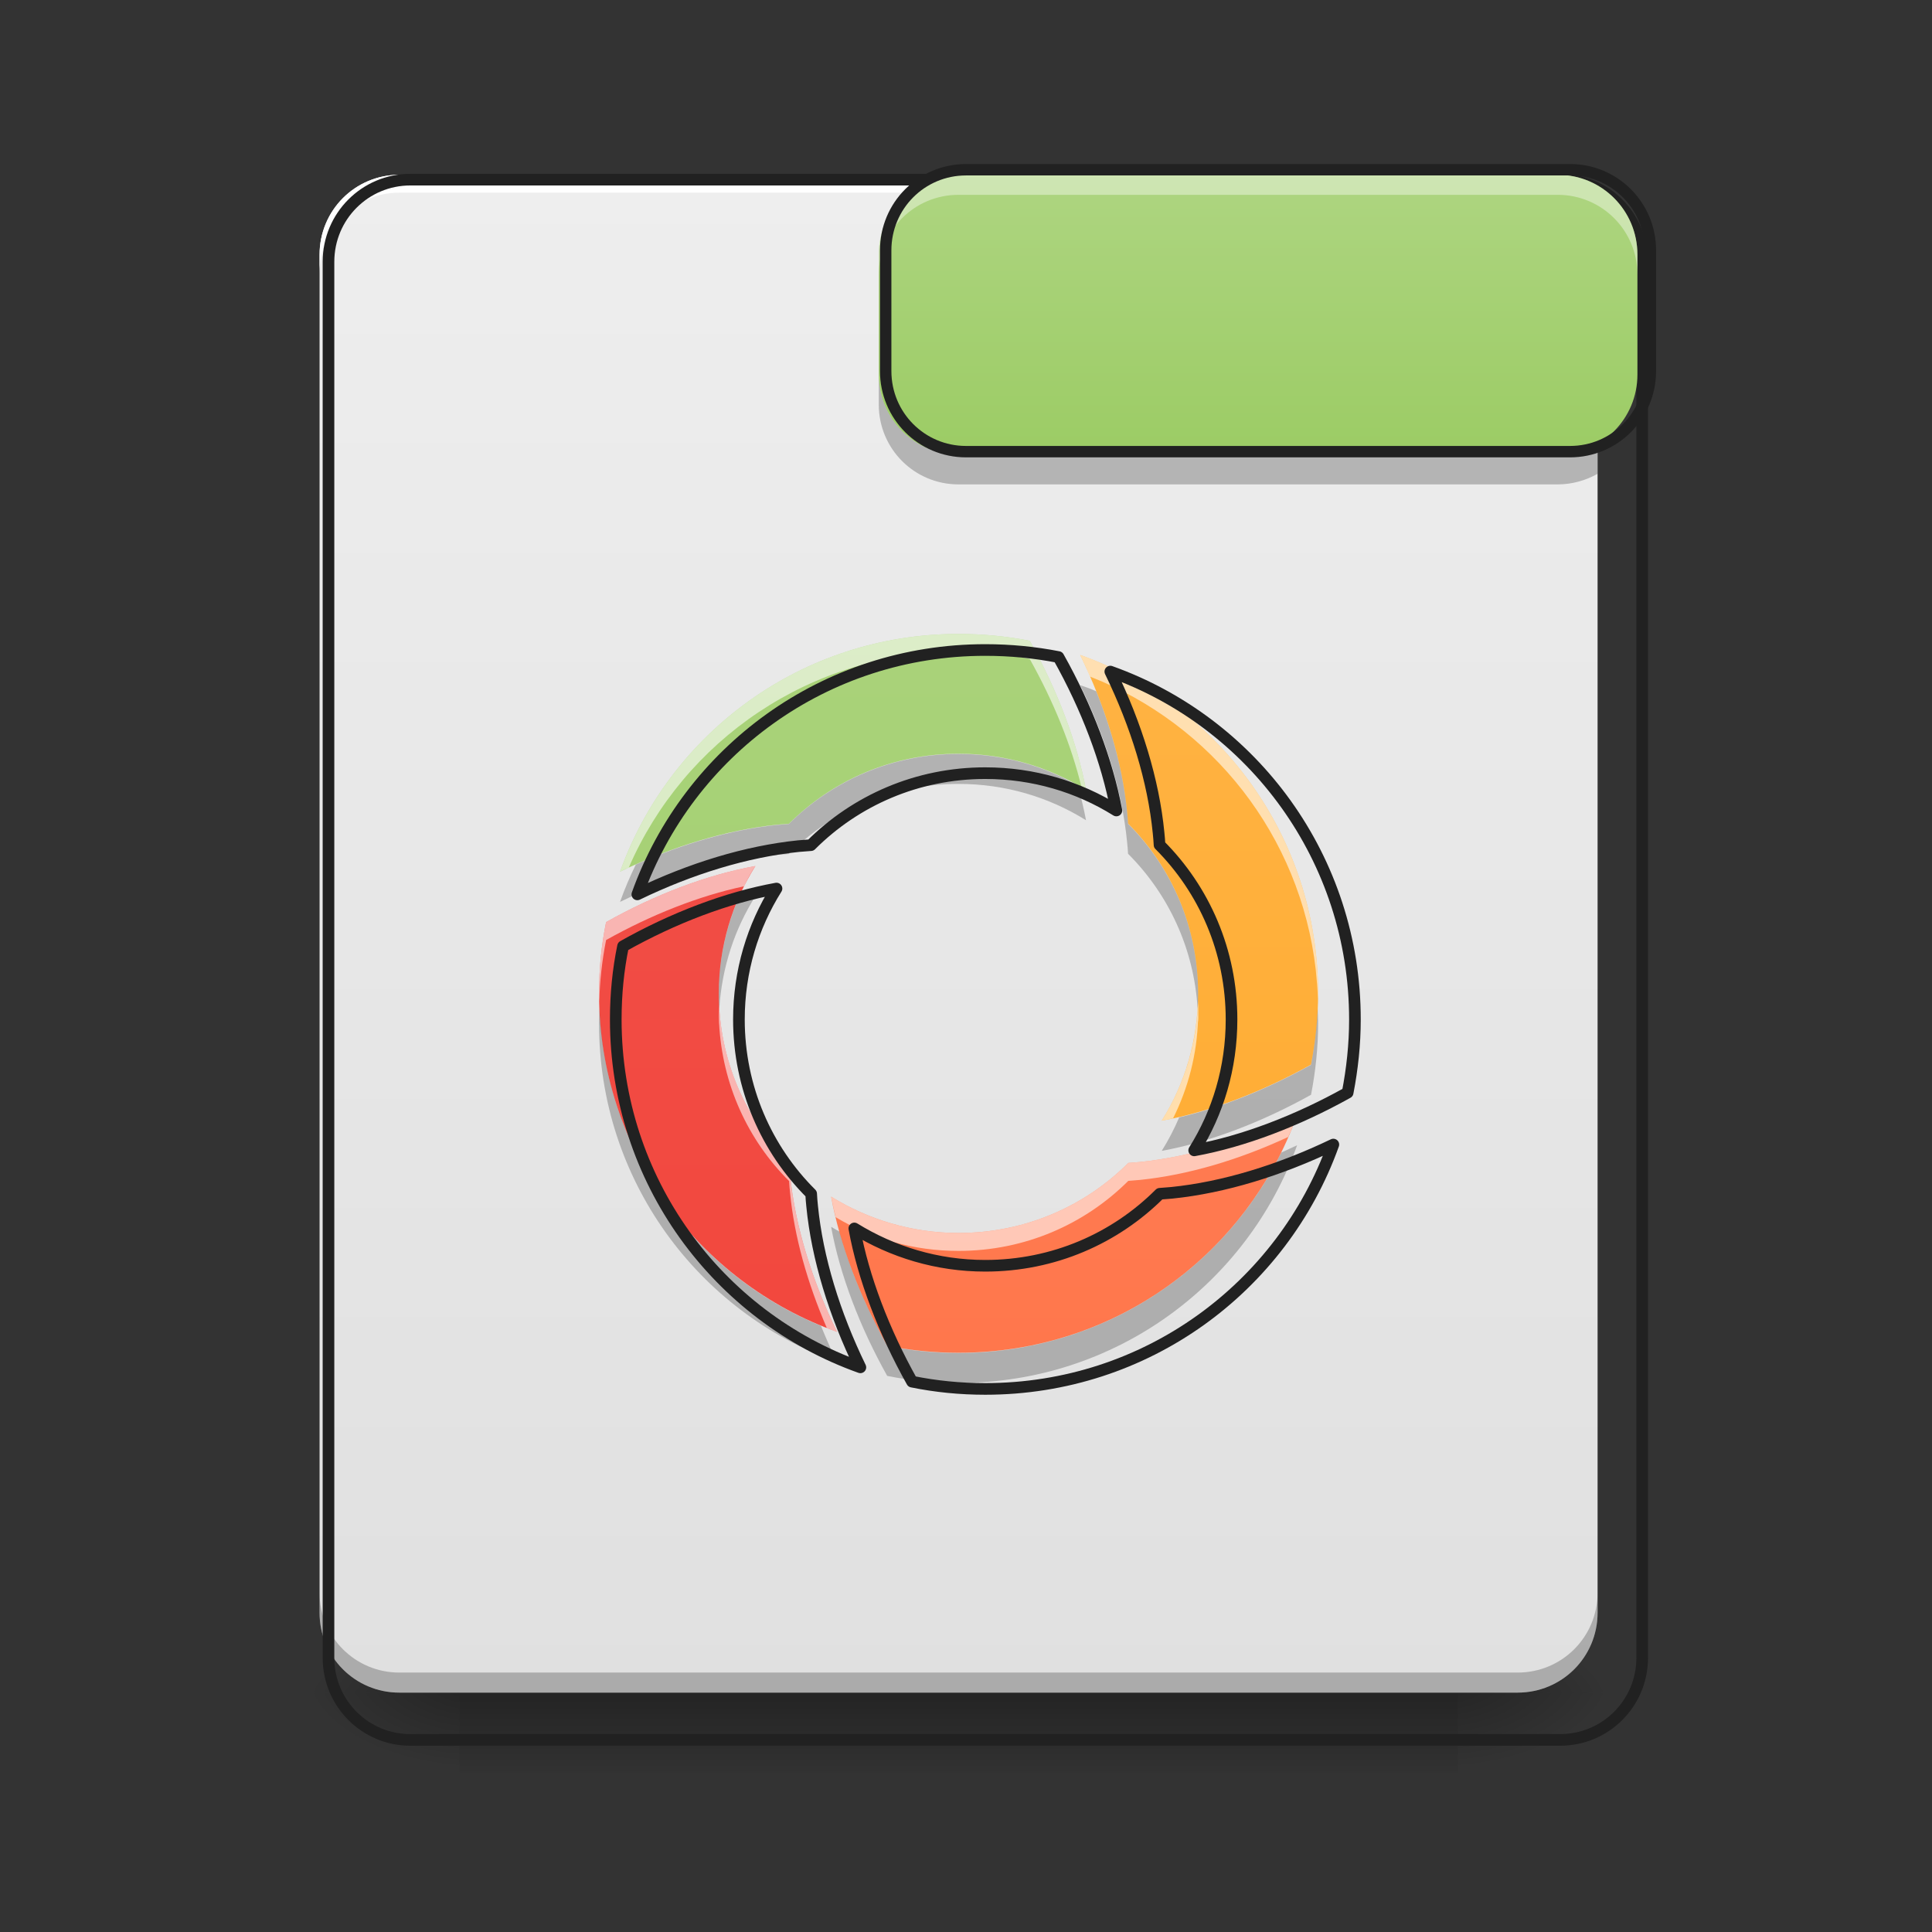 <?xml version="1.0" encoding="UTF-8"?>
<svg xmlns="http://www.w3.org/2000/svg" xmlns:xlink="http://www.w3.org/1999/xlink" width="32px" height="32px" viewBox="0 0 32 32" version="1.1">
<rect x="0" y="0" width="32" height="32" fill="#333333" stroke="none"/>
<defs>
<linearGradient id="linear0" gradientUnits="userSpaceOnUse" x1="254" y1="233.5" x2="254" y2="254.667" gradientTransform="matrix(0.074,0,0,0.063,-2.63,13.439)">
<stop offset="0" style="stop-color:rgb(0%,0%,0%);stop-opacity:0.275;"/>
<stop offset="1" style="stop-color:rgb(0%,0%,0%);stop-opacity:0;"/>
</linearGradient>
<radialGradient id="radial0" gradientUnits="userSpaceOnUse" cx="450.909" cy="189.579" fx="450.909" fy="189.579" r="21.167" gradientTransform="matrix(0,-0.078,-0.141,-0,50.477,63.595)">
<stop offset="0" style="stop-color:rgb(0%,0%,0%);stop-opacity:0.314;"/>
<stop offset="0.222" style="stop-color:rgb(0%,0%,0%);stop-opacity:0.275;"/>
<stop offset="1" style="stop-color:rgb(0%,0%,0%);stop-opacity:0;"/>
</radialGradient>
<radialGradient id="radial1" gradientUnits="userSpaceOnUse" cx="450.909" cy="189.579" fx="450.909" fy="189.579" r="21.167" gradientTransform="matrix(-0,0.078,0.141,0,-18.724,-7.527)">
<stop offset="0" style="stop-color:rgb(0%,0%,0%);stop-opacity:0.314;"/>
<stop offset="0.222" style="stop-color:rgb(0%,0%,0%);stop-opacity:0.275;"/>
<stop offset="1" style="stop-color:rgb(0%,0%,0%);stop-opacity:0;"/>
</radialGradient>
<radialGradient id="radial2" gradientUnits="userSpaceOnUse" cx="450.909" cy="189.579" fx="450.909" fy="189.579" r="21.167" gradientTransform="matrix(-0,-0.078,0.141,-0,-18.724,63.595)">
<stop offset="0" style="stop-color:rgb(0%,0%,0%);stop-opacity:0.314;"/>
<stop offset="0.222" style="stop-color:rgb(0%,0%,0%);stop-opacity:0.275;"/>
<stop offset="1" style="stop-color:rgb(0%,0%,0%);stop-opacity:0;"/>
</radialGradient>
<radialGradient id="radial3" gradientUnits="userSpaceOnUse" cx="450.909" cy="189.579" fx="450.909" fy="189.579" r="21.167" gradientTransform="matrix(0,0.078,-0.141,0,50.477,-7.527)">
<stop offset="0" style="stop-color:rgb(0%,0%,0%);stop-opacity:0.314;"/>
<stop offset="0.222" style="stop-color:rgb(0%,0%,0%);stop-opacity:0.275;"/>
<stop offset="1" style="stop-color:rgb(0%,0%,0%);stop-opacity:0;"/>
</radialGradient>
<linearGradient id="linear1" gradientUnits="userSpaceOnUse" x1="254" y1="233.5" x2="254" y2="-168.667" gradientTransform="matrix(0.063,0,0,0.063,0,13.439)">
<stop offset="0" style="stop-color:rgb(87.843%,87.843%,87.843%);stop-opacity:1;"/>
<stop offset="1" style="stop-color:rgb(93.333%,93.333%,93.333%);stop-opacity:1;"/>
</linearGradient>
<linearGradient id="linear2" gradientUnits="userSpaceOnUse" x1="254" y1="233.5" x2="254" y2="-168.667" gradientTransform="matrix(0.063,0,0,0.063,0,14.426)">
<stop offset="0" style="stop-color:rgb(61.176%,80%,39.608%);stop-opacity:1;"/>
<stop offset="1" style="stop-color:rgb(68.235%,83.529%,50.588%);stop-opacity:1;"/>
</linearGradient>
<linearGradient id="linear3" gradientUnits="userSpaceOnUse" x1="254" y1="233.5" x2="254" y2="-168.667" gradientTransform="matrix(0.063,0,0,0.063,0,14.426)">
<stop offset="0" style="stop-color:rgb(100%,65.49%,14.902%);stop-opacity:1;"/>
<stop offset="1" style="stop-color:rgb(100%,71.765%,30.196%);stop-opacity:1;"/>
</linearGradient>
<linearGradient id="linear4" gradientUnits="userSpaceOnUse" x1="880" y1="1695.118" x2="880" y2="175.118" gradientTransform="matrix(0.017,0,0,0.017,0,0.988)">
<stop offset="0" style="stop-color:rgb(95.686%,26.275%,21.176%);stop-opacity:1;"/>
<stop offset="1" style="stop-color:rgb(93.725%,32.549%,31.373%);stop-opacity:1;"/>
</linearGradient>
<linearGradient id="linear5" gradientUnits="userSpaceOnUse" x1="254" y1="233.5" x2="254" y2="-168.667" gradientTransform="matrix(0.063,0,0,0.063,0,14.426)">
<stop offset="0" style="stop-color:rgb(100%,43.922%,26.275%);stop-opacity:1;"/>
<stop offset="1" style="stop-color:rgb(100%,54.118%,39.608%);stop-opacity:1;"/>
</linearGradient>
<linearGradient id="linear6" gradientUnits="userSpaceOnUse" x1="338.667" y1="-94.583" x2="338.667" y2="-168.667" gradientTransform="matrix(0.063,0,0,0.063,0,13.439)">
<stop offset="0" style="stop-color:rgb(61.176%,80%,39.608%);stop-opacity:1;"/>
<stop offset="1" style="stop-color:rgb(68.235%,83.529%,50.588%);stop-opacity:1;"/>
</linearGradient>
</defs>
<g id="surface1">
<path style=" stroke:none;fill-rule:nonzero;fill:url(#linear0);" d="M 7.609 28.035 L 24.145 28.035 L 24.145 29.355 L 7.609 29.355 Z M 7.609 28.035 "/>
<path style=" stroke:none;fill-rule:nonzero;fill:url(#radial0);" d="M 24.145 28.035 L 26.793 28.035 L 26.793 26.711 L 24.145 26.711 Z M 24.145 28.035 "/>
<path style=" stroke:none;fill-rule:nonzero;fill:url(#radial1);" d="M 7.609 28.035 L 4.961 28.035 L 4.961 29.355 L 7.609 29.355 Z M 7.609 28.035 "/>
<path style=" stroke:none;fill-rule:nonzero;fill:url(#radial2);" d="M 7.609 28.035 L 4.961 28.035 L 4.961 26.711 L 7.609 26.711 Z M 7.609 28.035 "/>
<path style=" stroke:none;fill-rule:nonzero;fill:url(#radial3);" d="M 24.145 28.035 L 26.793 28.035 L 26.793 29.355 L 24.145 29.355 Z M 24.145 28.035 "/>
<path style=" stroke:none;fill-rule:nonzero;fill:url(#linear1);" d="M 6.613 2.895 C 5.883 2.895 5.293 3.484 5.293 4.219 L 5.293 26.711 C 5.293 27.445 5.883 28.035 6.613 28.035 L 25.137 28.035 C 25.871 28.035 26.461 27.445 26.461 26.711 L 26.461 4.219 C 26.461 3.484 25.871 2.895 25.137 2.895 Z M 6.613 2.895 "/>
<path style=" stroke:none;fill-rule:nonzero;fill:rgb(0%,0%,0%);fill-opacity:0.235;" d="M 5.293 26.379 L 5.293 26.711 C 5.293 27.445 5.883 28.035 6.613 28.035 L 25.137 28.035 C 25.871 28.035 26.461 27.445 26.461 26.711 L 26.461 26.379 C 26.461 27.113 25.871 27.703 25.137 27.703 L 6.613 27.703 C 5.883 27.703 5.293 27.113 5.293 26.379 Z M 5.293 26.379 "/>
<path style=" stroke:none;fill-rule:nonzero;fill:rgb(100%,100%,100%);fill-opacity:0.392;" d="M 19.906 2.895 L 20.629 3.559 L 25.137 3.559 C 25.871 3.559 26.461 4.148 26.461 4.879 L 26.461 4.219 C 26.461 3.484 25.871 2.895 25.137 2.895 Z M 19.906 2.895 "/>
<path style=" stroke:none;fill-rule:nonzero;fill:url(#linear2);" d="M 15.875 10.5 C 13.285 10.5 11.094 12.137 10.27 14.438 C 11.133 14.02 12.031 13.746 12.867 13.66 C 12.934 13.656 13 13.648 13.066 13.645 C 13.785 12.926 14.777 12.484 15.875 12.484 C 16.652 12.484 17.375 12.703 17.988 13.086 C 17.84 12.293 17.512 11.426 17.055 10.613 C 16.676 10.539 16.281 10.5 15.875 10.5 Z M 15.875 10.5 "/>
<path style=" stroke:none;fill-rule:nonzero;fill:url(#linear3);" d="M 17.891 10.848 C 18.309 11.707 18.586 12.605 18.668 13.445 C 18.676 13.512 18.68 13.578 18.684 13.641 C 19.402 14.359 19.844 15.352 19.844 16.453 C 19.844 17.23 19.625 17.953 19.242 18.562 C 20.035 18.418 20.902 18.086 21.715 17.633 C 21.789 17.25 21.832 16.855 21.832 16.453 C 21.832 13.863 20.191 11.668 17.891 10.848 Z M 17.891 10.848 "/>
<path style=" stroke:none;fill-rule:nonzero;fill:url(#linear4);" d="M 12.512 14.344 C 11.715 14.488 10.852 14.816 10.039 15.273 C 9.961 15.652 9.922 16.047 9.922 16.453 C 9.922 19.043 11.562 21.238 13.863 22.059 C 13.445 21.199 13.168 20.297 13.086 19.461 C 13.078 19.395 13.074 19.328 13.07 19.262 C 12.352 18.547 11.906 17.555 11.906 16.453 C 11.906 15.676 12.129 14.953 12.512 14.344 Z M 12.512 14.344 "/>
<path style=" stroke:none;fill-rule:nonzero;fill:url(#linear5);" d="M 21.484 18.469 C 20.621 18.883 19.723 19.16 18.883 19.246 C 18.82 19.25 18.754 19.258 18.688 19.262 C 17.969 19.98 16.977 20.422 15.875 20.422 C 15.102 20.422 14.379 20.199 13.766 19.82 C 13.91 20.613 14.242 21.48 14.695 22.289 C 15.078 22.367 15.473 22.406 15.875 22.406 C 18.469 22.406 20.66 20.77 21.484 18.469 Z M 21.484 18.469 "/>
<path style=" stroke:none;fill-rule:nonzero;fill:rgb(100%,100%,100%);fill-opacity:0.588;" d="M 15.875 10.5 C 13.285 10.5 11.094 12.137 10.27 14.438 C 10.316 14.414 10.367 14.391 10.414 14.371 C 11.328 12.262 13.426 10.797 15.875 10.797 C 16.281 10.797 16.676 10.836 17.055 10.914 C 17.445 11.609 17.746 12.344 17.914 13.043 C 17.938 13.059 17.961 13.07 17.988 13.086 C 17.84 12.293 17.512 11.426 17.055 10.613 C 16.676 10.539 16.281 10.5 15.875 10.5 Z M 15.875 10.5 "/>
<path style=" stroke:none;fill-rule:nonzero;fill:rgb(100%,100%,100%);fill-opacity:0.588;" d="M 17.891 10.848 C 17.949 10.965 18.004 11.086 18.055 11.207 C 20.066 11.992 21.539 13.836 21.793 16.062 C 21.809 16.223 21.824 16.383 21.828 16.547 C 21.828 16.516 21.832 16.484 21.832 16.453 C 21.832 13.863 20.191 11.668 17.891 10.848 Z M 19.844 16.57 C 19.824 17.301 19.605 17.984 19.242 18.562 C 19.305 18.551 19.367 18.539 19.43 18.523 C 19.68 18.023 19.828 17.461 19.844 16.867 C 19.844 16.891 19.844 16.914 19.848 16.934 C 19.848 16.883 19.848 16.832 19.848 16.781 C 19.848 16.711 19.848 16.641 19.844 16.57 Z M 19.844 16.57 "/>
<path style=" stroke:none;fill-rule:nonzero;fill:rgb(100%,100%,100%);fill-opacity:0.588;" d="M 12.512 14.344 C 11.715 14.488 10.852 14.816 10.039 15.273 C 9.961 15.652 9.922 16.047 9.922 16.453 C 9.922 16.5 9.922 16.547 9.926 16.594 C 9.934 16.242 9.973 15.902 10.039 15.57 C 10.785 15.152 11.582 14.836 12.324 14.68 C 12.379 14.562 12.441 14.449 12.512 14.344 Z M 11.91 16.641 C 11.91 16.707 11.906 16.77 11.906 16.832 C 11.906 16.883 11.91 16.934 11.91 16.98 C 11.91 16.969 11.91 16.953 11.91 16.941 C 11.961 17.965 12.391 18.887 13.07 19.562 C 13.074 19.625 13.078 19.691 13.086 19.758 C 13.156 20.48 13.371 21.246 13.695 21.996 C 13.75 22.02 13.805 22.039 13.863 22.059 C 13.445 21.199 13.168 20.297 13.086 19.461 C 13.078 19.395 13.074 19.328 13.07 19.262 C 12.391 18.586 11.961 17.668 11.91 16.641 Z M 11.91 16.641 "/>
<path style=" stroke:none;fill-rule:nonzero;fill:rgb(100%,100%,100%);fill-opacity:0.588;" d="M 21.484 18.469 C 20.621 18.883 19.723 19.16 18.883 19.246 C 18.82 19.25 18.754 19.258 18.688 19.262 C 17.969 19.98 16.977 20.422 15.875 20.422 C 15.102 20.422 14.379 20.199 13.766 19.82 C 13.789 19.93 13.812 20.047 13.84 20.16 C 14.434 20.516 15.129 20.719 15.875 20.719 C 16.977 20.719 17.969 20.277 18.688 19.559 C 18.754 19.555 18.82 19.547 18.883 19.543 C 19.676 19.461 20.52 19.211 21.336 18.832 C 21.391 18.715 21.438 18.59 21.484 18.469 Z M 21.484 18.469 "/>
<path style=" stroke:none;fill-rule:nonzero;fill:rgb(0%,0%,0%);fill-opacity:0.235;" d="M 15.875 12.488 C 14.777 12.488 13.785 12.93 13.066 13.648 C 13 13.652 12.934 13.66 12.867 13.664 C 12.113 13.742 11.312 13.973 10.531 14.32 C 10.434 14.52 10.344 14.727 10.27 14.938 C 11.133 14.52 12.031 14.246 12.867 14.16 C 12.934 14.156 13 14.148 13.066 14.145 C 13.785 13.426 14.777 12.984 15.875 12.984 C 16.652 12.984 17.375 13.203 17.988 13.586 C 17.953 13.398 17.906 13.207 17.852 13.012 C 17.27 12.676 16.598 12.488 15.875 12.488 Z M 15.875 12.488 "/>
<path style=" stroke:none;fill-rule:nonzero;fill:rgb(0%,0%,0%);fill-opacity:0.235;" d="M 17.891 11.348 C 18.309 12.207 18.586 13.105 18.668 13.945 C 18.676 14.012 18.68 14.078 18.684 14.141 C 19.348 14.805 19.777 15.703 19.836 16.707 C 19.844 16.625 19.844 16.539 19.844 16.457 C 19.844 15.355 19.402 14.363 18.684 13.645 C 18.68 13.582 18.676 13.516 18.668 13.449 C 18.605 12.805 18.426 12.121 18.156 11.449 C 18.07 11.41 17.98 11.379 17.891 11.348 Z M 21.824 16.703 C 21.812 17.023 21.773 17.332 21.715 17.637 C 21 18.035 20.246 18.34 19.531 18.508 C 19.449 18.699 19.352 18.887 19.242 19.062 C 20.035 18.918 20.902 18.586 21.715 18.133 C 21.789 17.75 21.832 17.355 21.832 16.953 C 21.832 16.871 21.828 16.785 21.824 16.703 Z M 21.824 16.703 "/>
<path style=" stroke:none;fill-rule:nonzero;fill:rgb(0%,0%,0%);fill-opacity:0.235;" d="M 12.512 14.844 C 12.414 14.859 12.32 14.879 12.223 14.902 C 12.02 15.379 11.906 15.906 11.906 16.457 C 11.906 16.539 11.91 16.621 11.914 16.703 C 11.957 16.023 12.168 15.387 12.512 14.844 Z M 9.93 16.703 C 9.926 16.785 9.922 16.871 9.922 16.953 C 9.922 19.543 11.562 21.738 13.863 22.559 C 13.766 22.363 13.68 22.16 13.598 21.961 C 11.508 21.102 10.023 19.086 9.93 16.703 Z M 9.93 16.703 "/>
<path style=" stroke:none;fill-rule:nonzero;fill:rgb(0%,0%,0%);fill-opacity:0.235;" d="M 21.484 18.969 C 21.395 19.008 21.309 19.051 21.223 19.09 C 20.254 21.059 18.227 22.41 15.875 22.41 C 15.473 22.41 15.078 22.371 14.695 22.293 C 14.352 21.676 14.074 21.023 13.902 20.398 C 13.855 20.371 13.812 20.348 13.766 20.32 C 13.91 21.113 14.242 21.98 14.695 22.789 C 15.078 22.867 15.473 22.906 15.875 22.906 C 18.469 22.906 20.66 21.27 21.484 18.969 Z M 21.484 18.969 "/>
<path style="fill:none;stroke-width:11.339;stroke-linecap:round;stroke-linejoin:round;stroke:rgb(12.941%,12.941%,12.941%);stroke-opacity:1;stroke-miterlimit:4;" d="M 959.908 575.182 C 803.309 575.182 670.802 674.149 620.964 813.27 C 673.164 787.997 727.49 771.463 778.036 766.266 C 782.051 766.03 786.067 765.558 790.082 765.322 C 833.542 721.861 893.537 695.171 959.908 695.171 C 1006.912 695.171 1050.608 708.398 1087.691 731.545 C 1078.716 683.597 1058.875 631.161 1031.24 582.032 C 1008.329 577.544 984.473 575.182 959.908 575.182 Z M 959.908 575.182 " transform="matrix(0.017,0,0,0.017,0,0.988)"/>
<path style="fill:none;stroke-width:11.339;stroke-linecap:round;stroke-linejoin:round;stroke:rgb(12.941%,12.941%,12.941%);stroke-opacity:1;stroke-miterlimit:4;" d="M 1081.787 596.204 C 1107.06 648.167 1123.83 702.493 1128.79 753.276 C 1129.262 757.291 1129.498 761.306 1129.735 765.085 C 1173.195 808.546 1199.885 868.54 1199.885 935.148 C 1199.885 982.151 1186.658 1025.848 1163.511 1062.695 C 1211.459 1053.956 1263.895 1033.879 1313.024 1006.48 C 1317.512 983.332 1320.11 959.476 1320.11 935.148 C 1320.11 778.549 1220.907 645.805 1081.787 596.204 Z M 1081.787 596.204 " transform="matrix(0.017,0,0,0.017,0,0.988)"/>
<path style="fill:none;stroke-width:11.339;stroke-linecap:round;stroke-linejoin:round;stroke:rgb(12.941%,12.941%,12.941%);stroke-opacity:1;stroke-miterlimit:4;" d="M 756.542 807.601 C 708.358 816.34 656.158 836.181 607.029 863.816 C 602.305 886.727 599.943 910.583 599.943 935.148 C 599.943 1091.747 699.146 1224.49 838.266 1274.092 C 812.993 1222.128 796.223 1167.567 791.263 1117.02 C 790.791 1113.005 790.554 1108.99 790.318 1104.974 C 746.858 1061.75 719.931 1001.756 719.931 935.148 C 719.931 888.145 733.395 844.448 756.542 807.601 Z M 756.542 807.601 " transform="matrix(0.017,0,0,0.017,0,0.988)"/>
<path style="fill:none;stroke-width:11.339;stroke-linecap:round;stroke-linejoin:round;stroke:rgb(12.941%,12.941%,12.941%);stroke-opacity:1;stroke-miterlimit:4;" d="M 1299.089 1057.026 C 1246.889 1082.063 1192.563 1098.833 1141.781 1104.029 C 1138.002 1104.266 1133.986 1104.738 1129.971 1104.974 C 1086.51 1148.435 1026.516 1175.125 959.908 1175.125 C 913.141 1175.125 869.445 1161.662 832.362 1138.751 C 841.101 1186.699 861.178 1239.135 888.577 1288.028 C 911.724 1292.752 935.58 1295.114 959.908 1295.114 C 1116.744 1295.114 1249.251 1196.147 1299.089 1057.026 Z M 1299.089 1057.026 " transform="matrix(0.017,0,0,0.017,0,0.988)"/>
<path style=" stroke:none;fill-rule:nonzero;fill:rgb(100%,100%,100%);fill-opacity:1;" d="M 6.613 2.895 C 5.883 2.895 5.293 3.484 5.293 4.219 L 5.293 4.516 C 5.293 3.781 5.883 3.191 6.613 3.191 L 25.137 3.191 C 25.871 3.191 26.461 3.781 26.461 4.516 L 26.461 4.219 C 26.461 3.484 25.871 2.895 25.137 2.895 Z M 6.613 2.895 "/>
<path style="fill:none;stroke-width:11.339;stroke-linecap:round;stroke-linejoin:round;stroke:rgb(12.941%,12.941%,12.941%);stroke-opacity:1;stroke-miterlimit:4;" d="M 399.883 175.023 C 355.714 175.023 320.048 210.689 320.048 255.094 L 320.048 1615.121 C 320.048 1659.527 355.714 1695.193 399.883 1695.193 L 1519.934 1695.193 C 1564.339 1695.193 1600.005 1659.527 1600.005 1615.121 L 1600.005 255.094 C 1600.005 210.689 1564.339 175.023 1519.934 175.023 Z M 399.883 175.023 " transform="matrix(0.017,0,0,0.017,0,0)"/>
<path style=" stroke:none;fill-rule:nonzero;fill:url(#linear6);" d="M 15.875 2.895 C 15.145 2.895 14.555 3.484 14.555 4.219 L 14.555 6.203 C 14.555 6.938 15.145 7.527 15.875 7.527 L 25.801 7.527 C 26.531 7.527 27.121 6.938 27.121 6.203 L 27.121 4.219 C 27.121 3.484 26.531 2.895 25.801 2.895 Z M 15.875 2.895 "/>
<path style=" stroke:none;fill-rule:nonzero;fill:rgb(100%,100%,100%);fill-opacity:0.392;" d="M 15.875 2.895 C 15.145 2.895 14.555 3.484 14.555 4.219 L 14.555 4.551 C 14.555 3.816 15.145 3.227 15.875 3.227 L 25.801 3.227 C 26.531 3.227 27.121 3.816 27.121 4.551 L 27.121 4.219 C 27.121 3.484 26.531 2.895 25.801 2.895 Z M 15.875 2.895 "/>
<path style=" stroke:none;fill-rule:nonzero;fill:rgb(0%,0%,0%);fill-opacity:0.235;" d="M 14.555 6.203 L 14.555 6.699 C 14.555 7.434 15.145 8.023 15.875 8.023 L 25.801 8.023 C 26.039 8.023 26.266 7.957 26.461 7.848 L 26.461 7.352 C 26.266 7.461 26.039 7.527 25.801 7.527 L 15.875 7.527 C 15.145 7.527 14.555 6.938 14.555 6.203 Z M 14.555 6.203 "/>
<path style="fill:none;stroke-width:3;stroke-linecap:round;stroke-linejoin:round;stroke:rgb(12.941%,12.941%,12.941%);stroke-opacity:1;stroke-miterlimit:4;" d="M 253.976 -168.692 C 242.289 -168.692 232.853 -159.255 232.853 -147.506 L 232.853 -115.759 C 232.853 -104.011 242.289 -94.574 253.976 -94.574 L 412.773 -94.574 C 424.459 -94.574 433.896 -104.011 433.896 -115.759 L 433.896 -147.506 C 433.896 -159.255 424.459 -168.692 412.773 -168.692 Z M 253.976 -168.692 " transform="matrix(0.063,0,0,0.063,0,13.439)"/>
</g>
</svg>
